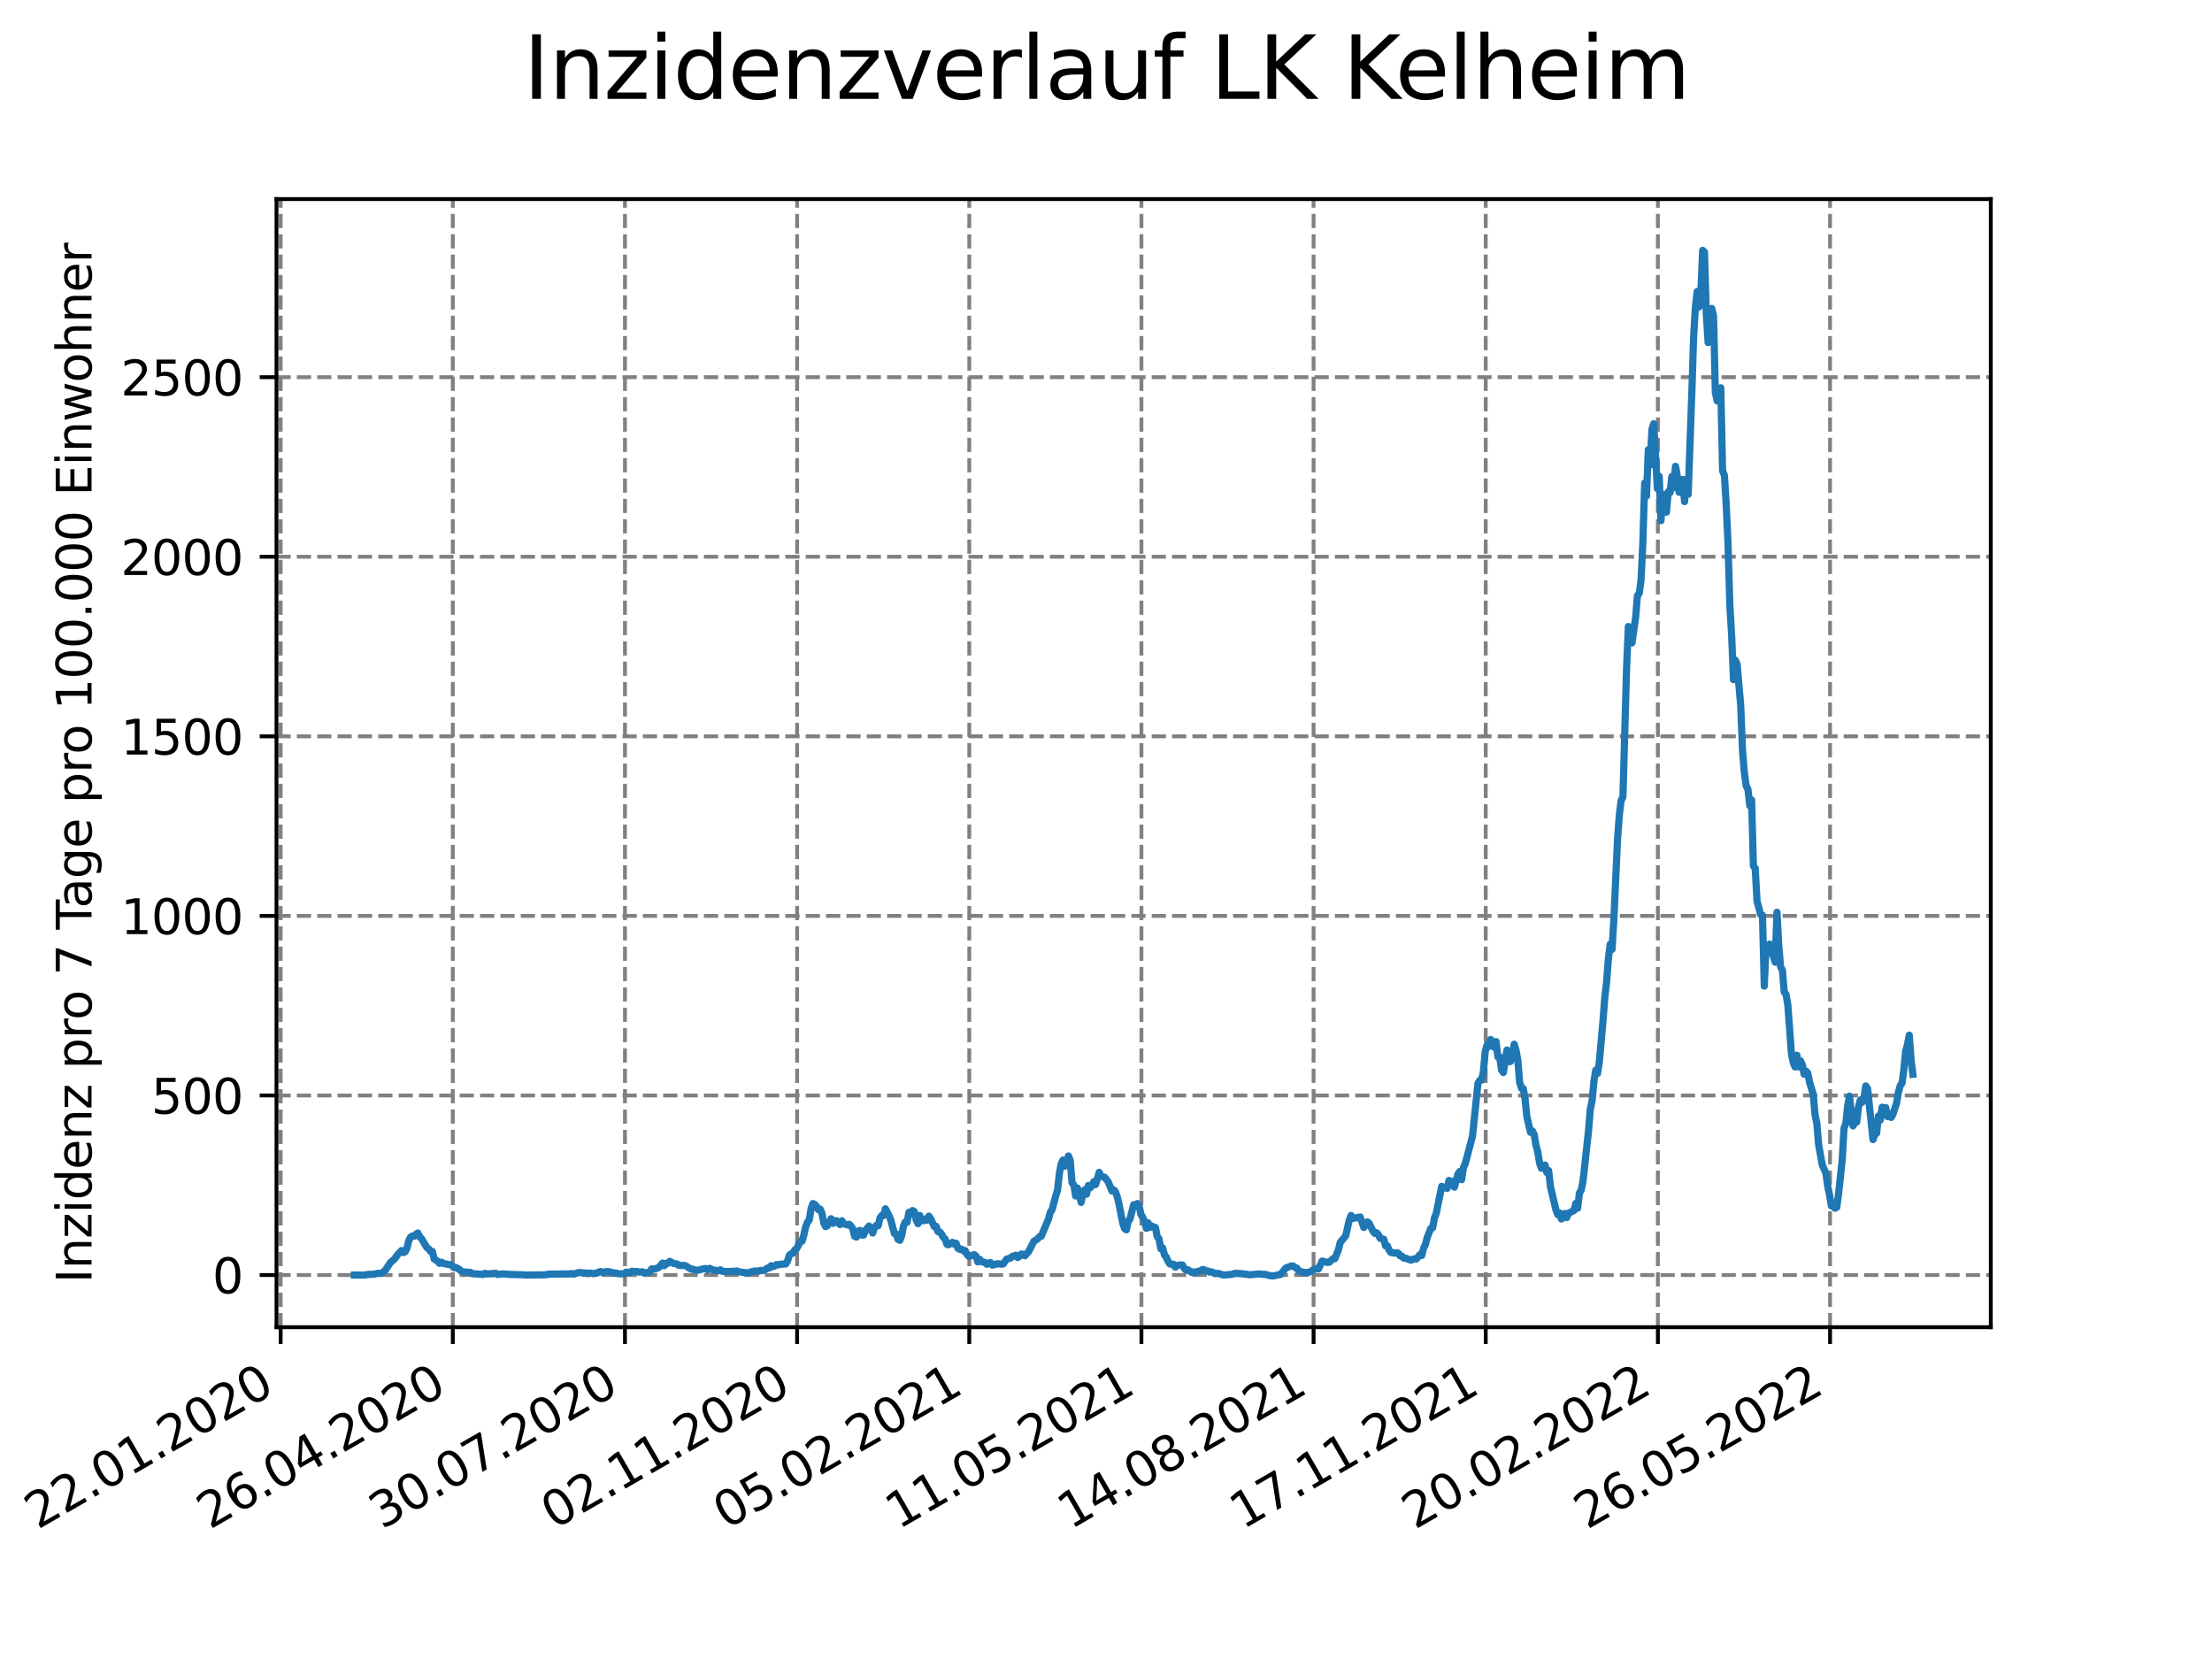 <?xml version="1.0" encoding="utf-8" standalone="no"?>
<!DOCTYPE svg PUBLIC "-//W3C//DTD SVG 1.1//EN"
  "http://www.w3.org/Graphics/SVG/1.1/DTD/svg11.dtd">
<svg xmlns:xlink="http://www.w3.org/1999/xlink" width="460.8pt" height="345.6pt" viewBox="0 0 460.8 345.6" xmlns="http://www.w3.org/2000/svg" version="1.1">
 <defs>
  <style type="text/css">*{stroke-linejoin: round; stroke-linecap: butt}</style>
 </defs>
 <g id="figure_1">
  <g id="patch_1">
   <path d="M 0 345.6 
L 460.8 345.6 
L 460.8 0 
L 0 0 
z
" style="fill: #ffffff"/>
  </g>
  <g id="axes_1">
   <g id="patch_2">
    <path d="M 57.6 276.48 
L 414.72 276.48 
L 414.72 41.472 
L 57.6 41.472 
z
" style="fill: #ffffff"/>
   </g>
   <g id="matplotlib.axis_1">
    <g id="xtick_1">
     <g id="line2d_1">
      <path d="M 58.465 276.48 
L 58.465 41.472 
" clip-path="url(#p74762b31f2)" style="fill: none; stroke-dasharray: 2.96,1.28; stroke-dashoffset: 0; stroke: #808080; stroke-width: 0.8"/>
     </g>
     <g id="line2d_2">
      <defs>
       <path id="m999e4b3f0f" d="M 0 0 
L 0 3.5 
" style="stroke: #000000; stroke-width: 0.8"/>
      </defs>
      <g>
       <use xlink:href="#m999e4b3f0f" x="58.465" y="276.48" style="stroke: #000000; stroke-width: 0.8"/>
      </g>
     </g>
     <g id="text_1">
      <!-- 22.01.2020 -->
      <g transform="translate(7.84 318.689)rotate(-30)scale(0.1 -0.1)">
       <defs>
        <path id="DejaVuSans-32" d="M 1228 531 
L 3431 531 
L 3431 0 
L 469 0 
L 469 531 
Q 828 903 1448 1529 
Q 2069 2156 2228 2338 
Q 2531 2678 2651 2914 
Q 2772 3150 2772 3378 
Q 2772 3750 2511 3984 
Q 2250 4219 1831 4219 
Q 1534 4219 1204 4116 
Q 875 4013 500 3803 
L 500 4441 
Q 881 4594 1212 4672 
Q 1544 4750 1819 4750 
Q 2544 4750 2975 4387 
Q 3406 4025 3406 3419 
Q 3406 3131 3298 2873 
Q 3191 2616 2906 2266 
Q 2828 2175 2409 1742 
Q 1991 1309 1228 531 
z
" transform="scale(0.016)"/>
        <path id="DejaVuSans-2e" d="M 684 794 
L 1344 794 
L 1344 0 
L 684 0 
L 684 794 
z
" transform="scale(0.016)"/>
        <path id="DejaVuSans-30" d="M 2034 4250 
Q 1547 4250 1301 3770 
Q 1056 3291 1056 2328 
Q 1056 1369 1301 889 
Q 1547 409 2034 409 
Q 2525 409 2770 889 
Q 3016 1369 3016 2328 
Q 3016 3291 2770 3770 
Q 2525 4250 2034 4250 
z
M 2034 4750 
Q 2819 4750 3233 4129 
Q 3647 3509 3647 2328 
Q 3647 1150 3233 529 
Q 2819 -91 2034 -91 
Q 1250 -91 836 529 
Q 422 1150 422 2328 
Q 422 3509 836 4129 
Q 1250 4750 2034 4750 
z
" transform="scale(0.016)"/>
        <path id="DejaVuSans-31" d="M 794 531 
L 1825 531 
L 1825 4091 
L 703 3866 
L 703 4441 
L 1819 4666 
L 2450 4666 
L 2450 531 
L 3481 531 
L 3481 0 
L 794 0 
L 794 531 
z
" transform="scale(0.016)"/>
       </defs>
       <use xlink:href="#DejaVuSans-32"/>
       <use xlink:href="#DejaVuSans-32" x="63.623"/>
       <use xlink:href="#DejaVuSans-2e" x="127.246"/>
       <use xlink:href="#DejaVuSans-30" x="159.033"/>
       <use xlink:href="#DejaVuSans-31" x="222.656"/>
       <use xlink:href="#DejaVuSans-2e" x="286.279"/>
       <use xlink:href="#DejaVuSans-32" x="318.066"/>
       <use xlink:href="#DejaVuSans-30" x="381.689"/>
       <use xlink:href="#DejaVuSans-32" x="445.312"/>
       <use xlink:href="#DejaVuSans-30" x="508.936"/>
      </g>
     </g>
    </g>
    <g id="xtick_2">
     <g id="line2d_3">
      <path d="M 94.328 276.48 
L 94.328 41.472 
" clip-path="url(#p74762b31f2)" style="fill: none; stroke-dasharray: 2.96,1.28; stroke-dashoffset: 0; stroke: #808080; stroke-width: 0.8"/>
     </g>
     <g id="line2d_4">
      <g>
       <use xlink:href="#m999e4b3f0f" x="94.328" y="276.48" style="stroke: #000000; stroke-width: 0.8"/>
      </g>
     </g>
     <g id="text_2">
      <!-- 26.04.2020 -->
      <g transform="translate(43.703 318.689)rotate(-30)scale(0.1 -0.1)">
       <defs>
        <path id="DejaVuSans-36" d="M 2113 2584 
Q 1688 2584 1439 2293 
Q 1191 2003 1191 1497 
Q 1191 994 1439 701 
Q 1688 409 2113 409 
Q 2538 409 2786 701 
Q 3034 994 3034 1497 
Q 3034 2003 2786 2293 
Q 2538 2584 2113 2584 
z
M 3366 4563 
L 3366 3988 
Q 3128 4100 2886 4159 
Q 2644 4219 2406 4219 
Q 1781 4219 1451 3797 
Q 1122 3375 1075 2522 
Q 1259 2794 1537 2939 
Q 1816 3084 2150 3084 
Q 2853 3084 3261 2657 
Q 3669 2231 3669 1497 
Q 3669 778 3244 343 
Q 2819 -91 2113 -91 
Q 1303 -91 875 529 
Q 447 1150 447 2328 
Q 447 3434 972 4092 
Q 1497 4750 2381 4750 
Q 2619 4750 2861 4703 
Q 3103 4656 3366 4563 
z
" transform="scale(0.016)"/>
        <path id="DejaVuSans-34" d="M 2419 4116 
L 825 1625 
L 2419 1625 
L 2419 4116 
z
M 2253 4666 
L 3047 4666 
L 3047 1625 
L 3713 1625 
L 3713 1100 
L 3047 1100 
L 3047 0 
L 2419 0 
L 2419 1100 
L 313 1100 
L 313 1709 
L 2253 4666 
z
" transform="scale(0.016)"/>
       </defs>
       <use xlink:href="#DejaVuSans-32"/>
       <use xlink:href="#DejaVuSans-36" x="63.623"/>
       <use xlink:href="#DejaVuSans-2e" x="127.246"/>
       <use xlink:href="#DejaVuSans-30" x="159.033"/>
       <use xlink:href="#DejaVuSans-34" x="222.656"/>
       <use xlink:href="#DejaVuSans-2e" x="286.279"/>
       <use xlink:href="#DejaVuSans-32" x="318.066"/>
       <use xlink:href="#DejaVuSans-30" x="381.689"/>
       <use xlink:href="#DejaVuSans-32" x="445.312"/>
       <use xlink:href="#DejaVuSans-30" x="508.936"/>
      </g>
     </g>
    </g>
    <g id="xtick_3">
     <g id="line2d_5">
      <path d="M 130.191 276.48 
L 130.191 41.472 
" clip-path="url(#p74762b31f2)" style="fill: none; stroke-dasharray: 2.96,1.28; stroke-dashoffset: 0; stroke: #808080; stroke-width: 0.8"/>
     </g>
     <g id="line2d_6">
      <g>
       <use xlink:href="#m999e4b3f0f" x="130.191" y="276.48" style="stroke: #000000; stroke-width: 0.8"/>
      </g>
     </g>
     <g id="text_3">
      <!-- 30.07.2020 -->
      <g transform="translate(79.566 318.689)rotate(-30)scale(0.1 -0.1)">
       <defs>
        <path id="DejaVuSans-33" d="M 2597 2516 
Q 3050 2419 3304 2112 
Q 3559 1806 3559 1356 
Q 3559 666 3084 287 
Q 2609 -91 1734 -91 
Q 1441 -91 1130 -33 
Q 819 25 488 141 
L 488 750 
Q 750 597 1062 519 
Q 1375 441 1716 441 
Q 2309 441 2620 675 
Q 2931 909 2931 1356 
Q 2931 1769 2642 2001 
Q 2353 2234 1838 2234 
L 1294 2234 
L 1294 2753 
L 1863 2753 
Q 2328 2753 2575 2939 
Q 2822 3125 2822 3475 
Q 2822 3834 2567 4026 
Q 2313 4219 1838 4219 
Q 1578 4219 1281 4162 
Q 984 4106 628 3988 
L 628 4550 
Q 988 4650 1302 4700 
Q 1616 4750 1894 4750 
Q 2613 4750 3031 4423 
Q 3450 4097 3450 3541 
Q 3450 3153 3228 2886 
Q 3006 2619 2597 2516 
z
" transform="scale(0.016)"/>
        <path id="DejaVuSans-37" d="M 525 4666 
L 3525 4666 
L 3525 4397 
L 1831 0 
L 1172 0 
L 2766 4134 
L 525 4134 
L 525 4666 
z
" transform="scale(0.016)"/>
       </defs>
       <use xlink:href="#DejaVuSans-33"/>
       <use xlink:href="#DejaVuSans-30" x="63.623"/>
       <use xlink:href="#DejaVuSans-2e" x="127.246"/>
       <use xlink:href="#DejaVuSans-30" x="159.033"/>
       <use xlink:href="#DejaVuSans-37" x="222.656"/>
       <use xlink:href="#DejaVuSans-2e" x="286.279"/>
       <use xlink:href="#DejaVuSans-32" x="318.066"/>
       <use xlink:href="#DejaVuSans-30" x="381.689"/>
       <use xlink:href="#DejaVuSans-32" x="445.312"/>
       <use xlink:href="#DejaVuSans-30" x="508.936"/>
      </g>
     </g>
    </g>
    <g id="xtick_4">
     <g id="line2d_7">
      <path d="M 166.054 276.48 
L 166.054 41.472 
" clip-path="url(#p74762b31f2)" style="fill: none; stroke-dasharray: 2.96,1.28; stroke-dashoffset: 0; stroke: #808080; stroke-width: 0.8"/>
     </g>
     <g id="line2d_8">
      <g>
       <use xlink:href="#m999e4b3f0f" x="166.054" y="276.48" style="stroke: #000000; stroke-width: 0.8"/>
      </g>
     </g>
     <g id="text_4">
      <!-- 02.11.2020 -->
      <g transform="translate(115.429 318.689)rotate(-30)scale(0.1 -0.1)">
       <use xlink:href="#DejaVuSans-30"/>
       <use xlink:href="#DejaVuSans-32" x="63.623"/>
       <use xlink:href="#DejaVuSans-2e" x="127.246"/>
       <use xlink:href="#DejaVuSans-31" x="159.033"/>
       <use xlink:href="#DejaVuSans-31" x="222.656"/>
       <use xlink:href="#DejaVuSans-2e" x="286.279"/>
       <use xlink:href="#DejaVuSans-32" x="318.066"/>
       <use xlink:href="#DejaVuSans-30" x="381.689"/>
       <use xlink:href="#DejaVuSans-32" x="445.312"/>
       <use xlink:href="#DejaVuSans-30" x="508.936"/>
      </g>
     </g>
    </g>
    <g id="xtick_5">
     <g id="line2d_9">
      <path d="M 201.917 276.48 
L 201.917 41.472 
" clip-path="url(#p74762b31f2)" style="fill: none; stroke-dasharray: 2.96,1.28; stroke-dashoffset: 0; stroke: #808080; stroke-width: 0.8"/>
     </g>
     <g id="line2d_10">
      <g>
       <use xlink:href="#m999e4b3f0f" x="201.917" y="276.48" style="stroke: #000000; stroke-width: 0.8"/>
      </g>
     </g>
     <g id="text_5">
      <!-- 05.02.2021 -->
      <g transform="translate(151.292 318.689)rotate(-30)scale(0.1 -0.1)">
       <defs>
        <path id="DejaVuSans-35" d="M 691 4666 
L 3169 4666 
L 3169 4134 
L 1269 4134 
L 1269 2991 
Q 1406 3038 1543 3061 
Q 1681 3084 1819 3084 
Q 2600 3084 3056 2656 
Q 3513 2228 3513 1497 
Q 3513 744 3044 326 
Q 2575 -91 1722 -91 
Q 1428 -91 1123 -41 
Q 819 9 494 109 
L 494 744 
Q 775 591 1075 516 
Q 1375 441 1709 441 
Q 2250 441 2565 725 
Q 2881 1009 2881 1497 
Q 2881 1984 2565 2268 
Q 2250 2553 1709 2553 
Q 1456 2553 1204 2497 
Q 953 2441 691 2322 
L 691 4666 
z
" transform="scale(0.016)"/>
       </defs>
       <use xlink:href="#DejaVuSans-30"/>
       <use xlink:href="#DejaVuSans-35" x="63.623"/>
       <use xlink:href="#DejaVuSans-2e" x="127.246"/>
       <use xlink:href="#DejaVuSans-30" x="159.033"/>
       <use xlink:href="#DejaVuSans-32" x="222.656"/>
       <use xlink:href="#DejaVuSans-2e" x="286.279"/>
       <use xlink:href="#DejaVuSans-32" x="318.066"/>
       <use xlink:href="#DejaVuSans-30" x="381.689"/>
       <use xlink:href="#DejaVuSans-32" x="445.312"/>
       <use xlink:href="#DejaVuSans-31" x="508.936"/>
      </g>
     </g>
    </g>
    <g id="xtick_6">
     <g id="line2d_11">
      <path d="M 237.78 276.48 
L 237.78 41.472 
" clip-path="url(#p74762b31f2)" style="fill: none; stroke-dasharray: 2.96,1.28; stroke-dashoffset: 0; stroke: #808080; stroke-width: 0.8"/>
     </g>
     <g id="line2d_12">
      <g>
       <use xlink:href="#m999e4b3f0f" x="237.78" y="276.48" style="stroke: #000000; stroke-width: 0.8"/>
      </g>
     </g>
     <g id="text_6">
      <!-- 11.05.2021 -->
      <g transform="translate(187.155 318.689)rotate(-30)scale(0.1 -0.1)">
       <use xlink:href="#DejaVuSans-31"/>
       <use xlink:href="#DejaVuSans-31" x="63.623"/>
       <use xlink:href="#DejaVuSans-2e" x="127.246"/>
       <use xlink:href="#DejaVuSans-30" x="159.033"/>
       <use xlink:href="#DejaVuSans-35" x="222.656"/>
       <use xlink:href="#DejaVuSans-2e" x="286.279"/>
       <use xlink:href="#DejaVuSans-32" x="318.066"/>
       <use xlink:href="#DejaVuSans-30" x="381.689"/>
       <use xlink:href="#DejaVuSans-32" x="445.312"/>
       <use xlink:href="#DejaVuSans-31" x="508.936"/>
      </g>
     </g>
    </g>
    <g id="xtick_7">
     <g id="line2d_13">
      <path d="M 273.643 276.48 
L 273.643 41.472 
" clip-path="url(#p74762b31f2)" style="fill: none; stroke-dasharray: 2.96,1.28; stroke-dashoffset: 0; stroke: #808080; stroke-width: 0.8"/>
     </g>
     <g id="line2d_14">
      <g>
       <use xlink:href="#m999e4b3f0f" x="273.643" y="276.48" style="stroke: #000000; stroke-width: 0.8"/>
      </g>
     </g>
     <g id="text_7">
      <!-- 14.08.2021 -->
      <g transform="translate(223.018 318.689)rotate(-30)scale(0.1 -0.1)">
       <defs>
        <path id="DejaVuSans-38" d="M 2034 2216 
Q 1584 2216 1326 1975 
Q 1069 1734 1069 1313 
Q 1069 891 1326 650 
Q 1584 409 2034 409 
Q 2484 409 2743 651 
Q 3003 894 3003 1313 
Q 3003 1734 2745 1975 
Q 2488 2216 2034 2216 
z
M 1403 2484 
Q 997 2584 770 2862 
Q 544 3141 544 3541 
Q 544 4100 942 4425 
Q 1341 4750 2034 4750 
Q 2731 4750 3128 4425 
Q 3525 4100 3525 3541 
Q 3525 3141 3298 2862 
Q 3072 2584 2669 2484 
Q 3125 2378 3379 2068 
Q 3634 1759 3634 1313 
Q 3634 634 3220 271 
Q 2806 -91 2034 -91 
Q 1263 -91 848 271 
Q 434 634 434 1313 
Q 434 1759 690 2068 
Q 947 2378 1403 2484 
z
M 1172 3481 
Q 1172 3119 1398 2916 
Q 1625 2713 2034 2713 
Q 2441 2713 2670 2916 
Q 2900 3119 2900 3481 
Q 2900 3844 2670 4047 
Q 2441 4250 2034 4250 
Q 1625 4250 1398 4047 
Q 1172 3844 1172 3481 
z
" transform="scale(0.016)"/>
       </defs>
       <use xlink:href="#DejaVuSans-31"/>
       <use xlink:href="#DejaVuSans-34" x="63.623"/>
       <use xlink:href="#DejaVuSans-2e" x="127.246"/>
       <use xlink:href="#DejaVuSans-30" x="159.033"/>
       <use xlink:href="#DejaVuSans-38" x="222.656"/>
       <use xlink:href="#DejaVuSans-2e" x="286.279"/>
       <use xlink:href="#DejaVuSans-32" x="318.066"/>
       <use xlink:href="#DejaVuSans-30" x="381.689"/>
       <use xlink:href="#DejaVuSans-32" x="445.312"/>
       <use xlink:href="#DejaVuSans-31" x="508.936"/>
      </g>
     </g>
    </g>
    <g id="xtick_8">
     <g id="line2d_15">
      <path d="M 309.506 276.48 
L 309.506 41.472 
" clip-path="url(#p74762b31f2)" style="fill: none; stroke-dasharray: 2.96,1.28; stroke-dashoffset: 0; stroke: #808080; stroke-width: 0.8"/>
     </g>
     <g id="line2d_16">
      <g>
       <use xlink:href="#m999e4b3f0f" x="309.506" y="276.48" style="stroke: #000000; stroke-width: 0.8"/>
      </g>
     </g>
     <g id="text_8">
      <!-- 17.11.2021 -->
      <g transform="translate(258.881 318.689)rotate(-30)scale(0.1 -0.1)">
       <use xlink:href="#DejaVuSans-31"/>
       <use xlink:href="#DejaVuSans-37" x="63.623"/>
       <use xlink:href="#DejaVuSans-2e" x="127.246"/>
       <use xlink:href="#DejaVuSans-31" x="159.033"/>
       <use xlink:href="#DejaVuSans-31" x="222.656"/>
       <use xlink:href="#DejaVuSans-2e" x="286.279"/>
       <use xlink:href="#DejaVuSans-32" x="318.066"/>
       <use xlink:href="#DejaVuSans-30" x="381.689"/>
       <use xlink:href="#DejaVuSans-32" x="445.312"/>
       <use xlink:href="#DejaVuSans-31" x="508.936"/>
      </g>
     </g>
    </g>
    <g id="xtick_9">
     <g id="line2d_17">
      <path d="M 345.369 276.48 
L 345.369 41.472 
" clip-path="url(#p74762b31f2)" style="fill: none; stroke-dasharray: 2.96,1.28; stroke-dashoffset: 0; stroke: #808080; stroke-width: 0.8"/>
     </g>
     <g id="line2d_18">
      <g>
       <use xlink:href="#m999e4b3f0f" x="345.369" y="276.48" style="stroke: #000000; stroke-width: 0.8"/>
      </g>
     </g>
     <g id="text_9">
      <!-- 20.02.2022 -->
      <g transform="translate(294.744 318.689)rotate(-30)scale(0.1 -0.1)">
       <use xlink:href="#DejaVuSans-32"/>
       <use xlink:href="#DejaVuSans-30" x="63.623"/>
       <use xlink:href="#DejaVuSans-2e" x="127.246"/>
       <use xlink:href="#DejaVuSans-30" x="159.033"/>
       <use xlink:href="#DejaVuSans-32" x="222.656"/>
       <use xlink:href="#DejaVuSans-2e" x="286.279"/>
       <use xlink:href="#DejaVuSans-32" x="318.066"/>
       <use xlink:href="#DejaVuSans-30" x="381.689"/>
       <use xlink:href="#DejaVuSans-32" x="445.312"/>
       <use xlink:href="#DejaVuSans-32" x="508.936"/>
      </g>
     </g>
    </g>
    <g id="xtick_10">
     <g id="line2d_19">
      <path d="M 381.232 276.48 
L 381.232 41.472 
" clip-path="url(#p74762b31f2)" style="fill: none; stroke-dasharray: 2.96,1.28; stroke-dashoffset: 0; stroke: #808080; stroke-width: 0.8"/>
     </g>
     <g id="line2d_20">
      <g>
       <use xlink:href="#m999e4b3f0f" x="381.232" y="276.48" style="stroke: #000000; stroke-width: 0.8"/>
      </g>
     </g>
     <g id="text_10">
      <!-- 26.05.2022 -->
      <g transform="translate(330.607 318.689)rotate(-30)scale(0.1 -0.1)">
       <use xlink:href="#DejaVuSans-32"/>
       <use xlink:href="#DejaVuSans-36" x="63.623"/>
       <use xlink:href="#DejaVuSans-2e" x="127.246"/>
       <use xlink:href="#DejaVuSans-30" x="159.033"/>
       <use xlink:href="#DejaVuSans-35" x="222.656"/>
       <use xlink:href="#DejaVuSans-2e" x="286.279"/>
       <use xlink:href="#DejaVuSans-32" x="318.066"/>
       <use xlink:href="#DejaVuSans-30" x="381.689"/>
       <use xlink:href="#DejaVuSans-32" x="445.312"/>
       <use xlink:href="#DejaVuSans-32" x="508.936"/>
      </g>
     </g>
    </g>
   </g>
   <g id="matplotlib.axis_2">
    <g id="ytick_1">
     <g id="line2d_21">
      <path d="M 57.6 265.615 
L 414.72 265.615 
" clip-path="url(#p74762b31f2)" style="fill: none; stroke-dasharray: 2.96,1.28; stroke-dashoffset: 0; stroke: #808080; stroke-width: 0.8"/>
     </g>
     <g id="line2d_22">
      <defs>
       <path id="m496bb33dab" d="M 0 0 
L -3.5 0 
" style="stroke: #000000; stroke-width: 0.8"/>
      </defs>
      <g>
       <use xlink:href="#m496bb33dab" x="57.6" y="265.615" style="stroke: #000000; stroke-width: 0.8"/>
      </g>
     </g>
     <g id="text_11">
      <!-- 0 -->
      <g transform="translate(44.237 269.415)scale(0.1 -0.1)">
       <use xlink:href="#DejaVuSans-30"/>
      </g>
     </g>
    </g>
    <g id="ytick_2">
     <g id="line2d_23">
      <path d="M 57.6 228.207 
L 414.72 228.207 
" clip-path="url(#p74762b31f2)" style="fill: none; stroke-dasharray: 2.96,1.28; stroke-dashoffset: 0; stroke: #808080; stroke-width: 0.8"/>
     </g>
     <g id="line2d_24">
      <g>
       <use xlink:href="#m496bb33dab" x="57.6" y="228.207" style="stroke: #000000; stroke-width: 0.8"/>
      </g>
     </g>
     <g id="text_12">
      <!-- 500 -->
      <g transform="translate(31.512 232.006)scale(0.1 -0.1)">
       <use xlink:href="#DejaVuSans-35"/>
       <use xlink:href="#DejaVuSans-30" x="63.623"/>
       <use xlink:href="#DejaVuSans-30" x="127.246"/>
      </g>
     </g>
    </g>
    <g id="ytick_3">
     <g id="line2d_25">
      <path d="M 57.6 190.799 
L 414.72 190.799 
" clip-path="url(#p74762b31f2)" style="fill: none; stroke-dasharray: 2.96,1.28; stroke-dashoffset: 0; stroke: #808080; stroke-width: 0.8"/>
     </g>
     <g id="line2d_26">
      <g>
       <use xlink:href="#m496bb33dab" x="57.6" y="190.799" style="stroke: #000000; stroke-width: 0.8"/>
      </g>
     </g>
     <g id="text_13">
      <!-- 1000 -->
      <g transform="translate(25.15 194.598)scale(0.1 -0.1)">
       <use xlink:href="#DejaVuSans-31"/>
       <use xlink:href="#DejaVuSans-30" x="63.623"/>
       <use xlink:href="#DejaVuSans-30" x="127.246"/>
       <use xlink:href="#DejaVuSans-30" x="190.869"/>
      </g>
     </g>
    </g>
    <g id="ytick_4">
     <g id="line2d_27">
      <path d="M 57.6 153.391 
L 414.72 153.391 
" clip-path="url(#p74762b31f2)" style="fill: none; stroke-dasharray: 2.96,1.28; stroke-dashoffset: 0; stroke: #808080; stroke-width: 0.8"/>
     </g>
     <g id="line2d_28">
      <g>
       <use xlink:href="#m496bb33dab" x="57.6" y="153.391" style="stroke: #000000; stroke-width: 0.8"/>
      </g>
     </g>
     <g id="text_14">
      <!-- 1500 -->
      <g transform="translate(25.15 157.19)scale(0.1 -0.1)">
       <use xlink:href="#DejaVuSans-31"/>
       <use xlink:href="#DejaVuSans-35" x="63.623"/>
       <use xlink:href="#DejaVuSans-30" x="127.246"/>
       <use xlink:href="#DejaVuSans-30" x="190.869"/>
      </g>
     </g>
    </g>
    <g id="ytick_5">
     <g id="line2d_29">
      <path d="M 57.6 115.982 
L 414.72 115.982 
" clip-path="url(#p74762b31f2)" style="fill: none; stroke-dasharray: 2.96,1.28; stroke-dashoffset: 0; stroke: #808080; stroke-width: 0.8"/>
     </g>
     <g id="line2d_30">
      <g>
       <use xlink:href="#m496bb33dab" x="57.6" y="115.982" style="stroke: #000000; stroke-width: 0.8"/>
      </g>
     </g>
     <g id="text_15">
      <!-- 2000 -->
      <g transform="translate(25.15 119.781)scale(0.1 -0.1)">
       <use xlink:href="#DejaVuSans-32"/>
       <use xlink:href="#DejaVuSans-30" x="63.623"/>
       <use xlink:href="#DejaVuSans-30" x="127.246"/>
       <use xlink:href="#DejaVuSans-30" x="190.869"/>
      </g>
     </g>
    </g>
    <g id="ytick_6">
     <g id="line2d_31">
      <path d="M 57.6 78.574 
L 414.72 78.574 
" clip-path="url(#p74762b31f2)" style="fill: none; stroke-dasharray: 2.96,1.28; stroke-dashoffset: 0; stroke: #808080; stroke-width: 0.8"/>
     </g>
     <g id="line2d_32">
      <g>
       <use xlink:href="#m496bb33dab" x="57.6" y="78.574" style="stroke: #000000; stroke-width: 0.8"/>
      </g>
     </g>
     <g id="text_16">
      <!-- 2500 -->
      <g transform="translate(25.15 82.373)scale(0.1 -0.1)">
       <use xlink:href="#DejaVuSans-32"/>
       <use xlink:href="#DejaVuSans-35" x="63.623"/>
       <use xlink:href="#DejaVuSans-30" x="127.246"/>
       <use xlink:href="#DejaVuSans-30" x="190.869"/>
      </g>
     </g>
    </g>
    <g id="text_17">
     <!-- Inzidenz pro 7 Tage pro 100.000 Einwohner -->
     <g transform="translate(19.07 267.301)rotate(-90)scale(0.1 -0.1)">
      <defs>
       <path id="DejaVuSans-49" d="M 628 4666 
L 1259 4666 
L 1259 0 
L 628 0 
L 628 4666 
z
" transform="scale(0.016)"/>
       <path id="DejaVuSans-6e" d="M 3513 2113 
L 3513 0 
L 2938 0 
L 2938 2094 
Q 2938 2591 2744 2837 
Q 2550 3084 2163 3084 
Q 1697 3084 1428 2787 
Q 1159 2491 1159 1978 
L 1159 0 
L 581 0 
L 581 3500 
L 1159 3500 
L 1159 2956 
Q 1366 3272 1645 3428 
Q 1925 3584 2291 3584 
Q 2894 3584 3203 3211 
Q 3513 2838 3513 2113 
z
" transform="scale(0.016)"/>
       <path id="DejaVuSans-7a" d="M 353 3500 
L 3084 3500 
L 3084 2975 
L 922 459 
L 3084 459 
L 3084 0 
L 275 0 
L 275 525 
L 2438 3041 
L 353 3041 
L 353 3500 
z
" transform="scale(0.016)"/>
       <path id="DejaVuSans-69" d="M 603 3500 
L 1178 3500 
L 1178 0 
L 603 0 
L 603 3500 
z
M 603 4863 
L 1178 4863 
L 1178 4134 
L 603 4134 
L 603 4863 
z
" transform="scale(0.016)"/>
       <path id="DejaVuSans-64" d="M 2906 2969 
L 2906 4863 
L 3481 4863 
L 3481 0 
L 2906 0 
L 2906 525 
Q 2725 213 2448 61 
Q 2172 -91 1784 -91 
Q 1150 -91 751 415 
Q 353 922 353 1747 
Q 353 2572 751 3078 
Q 1150 3584 1784 3584 
Q 2172 3584 2448 3432 
Q 2725 3281 2906 2969 
z
M 947 1747 
Q 947 1113 1208 752 
Q 1469 391 1925 391 
Q 2381 391 2643 752 
Q 2906 1113 2906 1747 
Q 2906 2381 2643 2742 
Q 2381 3103 1925 3103 
Q 1469 3103 1208 2742 
Q 947 2381 947 1747 
z
" transform="scale(0.016)"/>
       <path id="DejaVuSans-65" d="M 3597 1894 
L 3597 1613 
L 953 1613 
Q 991 1019 1311 708 
Q 1631 397 2203 397 
Q 2534 397 2845 478 
Q 3156 559 3463 722 
L 3463 178 
Q 3153 47 2828 -22 
Q 2503 -91 2169 -91 
Q 1331 -91 842 396 
Q 353 884 353 1716 
Q 353 2575 817 3079 
Q 1281 3584 2069 3584 
Q 2775 3584 3186 3129 
Q 3597 2675 3597 1894 
z
M 3022 2063 
Q 3016 2534 2758 2815 
Q 2500 3097 2075 3097 
Q 1594 3097 1305 2825 
Q 1016 2553 972 2059 
L 3022 2063 
z
" transform="scale(0.016)"/>
       <path id="DejaVuSans-20" transform="scale(0.016)"/>
       <path id="DejaVuSans-70" d="M 1159 525 
L 1159 -1331 
L 581 -1331 
L 581 3500 
L 1159 3500 
L 1159 2969 
Q 1341 3281 1617 3432 
Q 1894 3584 2278 3584 
Q 2916 3584 3314 3078 
Q 3713 2572 3713 1747 
Q 3713 922 3314 415 
Q 2916 -91 2278 -91 
Q 1894 -91 1617 61 
Q 1341 213 1159 525 
z
M 3116 1747 
Q 3116 2381 2855 2742 
Q 2594 3103 2138 3103 
Q 1681 3103 1420 2742 
Q 1159 2381 1159 1747 
Q 1159 1113 1420 752 
Q 1681 391 2138 391 
Q 2594 391 2855 752 
Q 3116 1113 3116 1747 
z
" transform="scale(0.016)"/>
       <path id="DejaVuSans-72" d="M 2631 2963 
Q 2534 3019 2420 3045 
Q 2306 3072 2169 3072 
Q 1681 3072 1420 2755 
Q 1159 2438 1159 1844 
L 1159 0 
L 581 0 
L 581 3500 
L 1159 3500 
L 1159 2956 
Q 1341 3275 1631 3429 
Q 1922 3584 2338 3584 
Q 2397 3584 2469 3576 
Q 2541 3569 2628 3553 
L 2631 2963 
z
" transform="scale(0.016)"/>
       <path id="DejaVuSans-6f" d="M 1959 3097 
Q 1497 3097 1228 2736 
Q 959 2375 959 1747 
Q 959 1119 1226 758 
Q 1494 397 1959 397 
Q 2419 397 2687 759 
Q 2956 1122 2956 1747 
Q 2956 2369 2687 2733 
Q 2419 3097 1959 3097 
z
M 1959 3584 
Q 2709 3584 3137 3096 
Q 3566 2609 3566 1747 
Q 3566 888 3137 398 
Q 2709 -91 1959 -91 
Q 1206 -91 779 398 
Q 353 888 353 1747 
Q 353 2609 779 3096 
Q 1206 3584 1959 3584 
z
" transform="scale(0.016)"/>
       <path id="DejaVuSans-54" d="M -19 4666 
L 3928 4666 
L 3928 4134 
L 2272 4134 
L 2272 0 
L 1638 0 
L 1638 4134 
L -19 4134 
L -19 4666 
z
" transform="scale(0.016)"/>
       <path id="DejaVuSans-61" d="M 2194 1759 
Q 1497 1759 1228 1600 
Q 959 1441 959 1056 
Q 959 750 1161 570 
Q 1363 391 1709 391 
Q 2188 391 2477 730 
Q 2766 1069 2766 1631 
L 2766 1759 
L 2194 1759 
z
M 3341 1997 
L 3341 0 
L 2766 0 
L 2766 531 
Q 2569 213 2275 61 
Q 1981 -91 1556 -91 
Q 1019 -91 701 211 
Q 384 513 384 1019 
Q 384 1609 779 1909 
Q 1175 2209 1959 2209 
L 2766 2209 
L 2766 2266 
Q 2766 2663 2505 2880 
Q 2244 3097 1772 3097 
Q 1472 3097 1187 3025 
Q 903 2953 641 2809 
L 641 3341 
Q 956 3463 1253 3523 
Q 1550 3584 1831 3584 
Q 2591 3584 2966 3190 
Q 3341 2797 3341 1997 
z
" transform="scale(0.016)"/>
       <path id="DejaVuSans-67" d="M 2906 1791 
Q 2906 2416 2648 2759 
Q 2391 3103 1925 3103 
Q 1463 3103 1205 2759 
Q 947 2416 947 1791 
Q 947 1169 1205 825 
Q 1463 481 1925 481 
Q 2391 481 2648 825 
Q 2906 1169 2906 1791 
z
M 3481 434 
Q 3481 -459 3084 -895 
Q 2688 -1331 1869 -1331 
Q 1566 -1331 1297 -1286 
Q 1028 -1241 775 -1147 
L 775 -588 
Q 1028 -725 1275 -790 
Q 1522 -856 1778 -856 
Q 2344 -856 2625 -561 
Q 2906 -266 2906 331 
L 2906 616 
Q 2728 306 2450 153 
Q 2172 0 1784 0 
Q 1141 0 747 490 
Q 353 981 353 1791 
Q 353 2603 747 3093 
Q 1141 3584 1784 3584 
Q 2172 3584 2450 3431 
Q 2728 3278 2906 2969 
L 2906 3500 
L 3481 3500 
L 3481 434 
z
" transform="scale(0.016)"/>
       <path id="DejaVuSans-45" d="M 628 4666 
L 3578 4666 
L 3578 4134 
L 1259 4134 
L 1259 2753 
L 3481 2753 
L 3481 2222 
L 1259 2222 
L 1259 531 
L 3634 531 
L 3634 0 
L 628 0 
L 628 4666 
z
" transform="scale(0.016)"/>
       <path id="DejaVuSans-77" d="M 269 3500 
L 844 3500 
L 1563 769 
L 2278 3500 
L 2956 3500 
L 3675 769 
L 4391 3500 
L 4966 3500 
L 4050 0 
L 3372 0 
L 2619 2869 
L 1863 0 
L 1184 0 
L 269 3500 
z
" transform="scale(0.016)"/>
       <path id="DejaVuSans-68" d="M 3513 2113 
L 3513 0 
L 2938 0 
L 2938 2094 
Q 2938 2591 2744 2837 
Q 2550 3084 2163 3084 
Q 1697 3084 1428 2787 
Q 1159 2491 1159 1978 
L 1159 0 
L 581 0 
L 581 4863 
L 1159 4863 
L 1159 2956 
Q 1366 3272 1645 3428 
Q 1925 3584 2291 3584 
Q 2894 3584 3203 3211 
Q 3513 2838 3513 2113 
z
" transform="scale(0.016)"/>
      </defs>
      <use xlink:href="#DejaVuSans-49"/>
      <use xlink:href="#DejaVuSans-6e" x="29.492"/>
      <use xlink:href="#DejaVuSans-7a" x="92.871"/>
      <use xlink:href="#DejaVuSans-69" x="145.361"/>
      <use xlink:href="#DejaVuSans-64" x="173.145"/>
      <use xlink:href="#DejaVuSans-65" x="236.621"/>
      <use xlink:href="#DejaVuSans-6e" x="298.145"/>
      <use xlink:href="#DejaVuSans-7a" x="361.523"/>
      <use xlink:href="#DejaVuSans-20" x="414.014"/>
      <use xlink:href="#DejaVuSans-70" x="445.801"/>
      <use xlink:href="#DejaVuSans-72" x="509.277"/>
      <use xlink:href="#DejaVuSans-6f" x="548.141"/>
      <use xlink:href="#DejaVuSans-20" x="609.322"/>
      <use xlink:href="#DejaVuSans-37" x="641.109"/>
      <use xlink:href="#DejaVuSans-20" x="704.732"/>
      <use xlink:href="#DejaVuSans-54" x="736.52"/>
      <use xlink:href="#DejaVuSans-61" x="781.104"/>
      <use xlink:href="#DejaVuSans-67" x="842.383"/>
      <use xlink:href="#DejaVuSans-65" x="905.859"/>
      <use xlink:href="#DejaVuSans-20" x="967.383"/>
      <use xlink:href="#DejaVuSans-70" x="999.17"/>
      <use xlink:href="#DejaVuSans-72" x="1062.646"/>
      <use xlink:href="#DejaVuSans-6f" x="1101.51"/>
      <use xlink:href="#DejaVuSans-20" x="1162.691"/>
      <use xlink:href="#DejaVuSans-31" x="1194.479"/>
      <use xlink:href="#DejaVuSans-30" x="1258.102"/>
      <use xlink:href="#DejaVuSans-30" x="1321.725"/>
      <use xlink:href="#DejaVuSans-2e" x="1385.348"/>
      <use xlink:href="#DejaVuSans-30" x="1417.135"/>
      <use xlink:href="#DejaVuSans-30" x="1480.758"/>
      <use xlink:href="#DejaVuSans-30" x="1544.381"/>
      <use xlink:href="#DejaVuSans-20" x="1608.004"/>
      <use xlink:href="#DejaVuSans-45" x="1639.791"/>
      <use xlink:href="#DejaVuSans-69" x="1702.975"/>
      <use xlink:href="#DejaVuSans-6e" x="1730.758"/>
      <use xlink:href="#DejaVuSans-77" x="1794.137"/>
      <use xlink:href="#DejaVuSans-6f" x="1875.924"/>
      <use xlink:href="#DejaVuSans-68" x="1937.105"/>
      <use xlink:href="#DejaVuSans-6e" x="2000.484"/>
      <use xlink:href="#DejaVuSans-65" x="2063.863"/>
      <use xlink:href="#DejaVuSans-72" x="2125.387"/>
     </g>
    </g>
   </g>
   <g id="line2d_33">
    <path d="M 73.833 265.615 
L 76.098 265.615 
L 76.475 265.494 
L 77.985 265.433 
L 78.74 265.251 
L 79.495 265.251 
L 80.25 264.643 
L 81.383 262.94 
L 82.138 262.332 
L 82.893 261.299 
L 83.648 260.508 
L 84.025 260.934 
L 84.403 260.752 
L 84.78 260.022 
L 85.158 258.441 
L 85.535 257.712 
L 85.913 257.469 
L 86.29 257.529 
L 86.668 257.104 
L 87.045 256.861 
L 87.423 257.651 
L 87.8 258.016 
L 88.933 259.9 
L 89.31 260.144 
L 89.688 260.691 
L 90.065 260.691 
L 90.443 262.272 
L 91.198 262.758 
L 91.575 263.184 
L 91.953 262.94 
L 92.33 263.184 
L 93.841 263.488 
L 94.218 263.67 
L 94.596 264.095 
L 94.973 264.035 
L 95.728 264.46 
L 96.106 264.825 
L 96.483 264.947 
L 97.238 265.007 
L 97.993 265.068 
L 98.371 265.311 
L 99.126 265.372 
L 99.881 265.433 
L 100.636 265.494 
L 101.013 265.251 
L 101.391 265.372 
L 102.901 265.311 
L 103.278 265.251 
L 103.656 265.494 
L 104.788 265.372 
L 105.543 265.433 
L 106.298 265.494 
L 108.941 265.555 
L 109.696 265.615 
L 113.848 265.555 
L 114.226 265.433 
L 118.756 265.372 
L 119.133 265.311 
L 119.511 265.433 
L 120.643 265.068 
L 121.776 265.19 
L 122.153 265.19 
L 122.531 265.311 
L 122.908 265.19 
L 123.663 265.311 
L 124.418 265.19 
L 124.796 264.947 
L 125.173 264.886 
L 125.551 265.129 
L 126.306 264.886 
L 127.061 264.947 
L 127.816 265.19 
L 128.193 265.19 
L 128.948 265.372 
L 130.081 265.311 
L 130.459 265.007 
L 131.214 265.129 
L 131.591 264.825 
L 132.346 264.886 
L 132.724 264.886 
L 133.101 265.007 
L 133.856 264.947 
L 134.234 265.19 
L 135.366 265.007 
L 135.744 264.339 
L 136.499 264.339 
L 137.254 264.035 
L 138.009 263.123 
L 138.386 263.67 
L 138.764 263.184 
L 139.141 263.184 
L 139.519 262.758 
L 140.274 263.184 
L 141.029 263.305 
L 141.406 263.609 
L 142.539 263.609 
L 142.916 263.731 
L 143.671 264.217 
L 144.049 264.399 
L 144.426 264.399 
L 144.804 264.582 
L 145.559 264.582 
L 146.691 264.278 
L 147.069 264.278 
L 147.446 264.521 
L 147.824 264.217 
L 148.579 264.582 
L 148.956 264.582 
L 149.334 264.703 
L 149.711 264.703 
L 150.089 264.521 
L 150.466 264.825 
L 151.221 264.886 
L 153.109 264.825 
L 153.486 264.764 
L 153.864 264.947 
L 154.241 264.947 
L 154.619 265.068 
L 154.996 265.068 
L 155.374 265.19 
L 156.129 265.068 
L 156.884 264.825 
L 157.639 264.764 
L 158.016 264.825 
L 158.394 264.643 
L 158.771 264.703 
L 159.149 264.643 
L 159.904 264.156 
L 160.281 264.156 
L 160.659 263.67 
L 161.036 263.852 
L 161.414 263.731 
L 161.791 263.427 
L 162.169 263.488 
L 162.546 263.366 
L 163.679 263.305 
L 164.056 262.697 
L 164.434 261.481 
L 164.812 261.177 
L 165.189 261.056 
L 165.567 260.387 
L 165.944 260.144 
L 166.699 258.684 
L 167.077 258.563 
L 167.454 257.286 
L 167.832 255.584 
L 168.209 254.611 
L 168.587 254.125 
L 168.964 251.754 
L 169.342 250.72 
L 169.719 250.902 
L 170.097 251.267 
L 170.474 251.997 
L 170.852 251.875 
L 171.229 252.726 
L 171.607 254.793 
L 171.984 255.523 
L 172.362 255.341 
L 173.117 253.881 
L 173.494 254.854 
L 173.872 254.307 
L 174.249 254.307 
L 174.627 254.793 
L 175.004 255.097 
L 175.382 254.307 
L 175.759 254.915 
L 176.514 255.158 
L 176.892 255.037 
L 177.269 255.401 
L 177.647 255.949 
L 178.024 257.529 
L 178.402 257.712 
L 178.779 256.496 
L 179.157 256.313 
L 179.534 257.286 
L 179.912 257.286 
L 180.289 256.313 
L 181.044 255.401 
L 181.422 256.009 
L 181.799 256.861 
L 182.177 255.766 
L 182.554 255.28 
L 182.932 255.341 
L 183.309 253.76 
L 183.687 253.213 
L 184.064 253.213 
L 184.442 251.814 
L 185.197 253.213 
L 185.574 254.185 
L 186.329 256.982 
L 186.707 257.043 
L 187.084 258.198 
L 187.462 258.38 
L 187.839 257.408 
L 188.217 255.401 
L 188.594 254.55 
L 188.972 254.611 
L 189.349 252.544 
L 189.727 252.605 
L 190.104 252.179 
L 190.482 252.422 
L 190.859 254.125 
L 191.237 254.915 
L 191.614 253.213 
L 191.992 254.246 
L 192.369 254.307 
L 192.747 253.942 
L 193.124 254.185 
L 193.502 253.334 
L 193.879 253.881 
L 194.634 255.523 
L 195.012 255.462 
L 195.389 256.557 
L 195.767 256.617 
L 196.144 257.104 
L 196.522 257.773 
L 196.899 258.137 
L 197.277 259.232 
L 197.654 259.292 
L 198.409 258.806 
L 198.787 259.171 
L 199.164 258.988 
L 199.542 260.022 
L 199.919 260.265 
L 200.297 260.204 
L 200.675 260.569 
L 201.052 260.508 
L 201.43 261.299 
L 201.807 261.724 
L 202.562 261.542 
L 202.94 261.36 
L 203.317 261.664 
L 203.695 262.88 
L 204.072 262.332 
L 204.45 262.819 
L 205.205 263.001 
L 205.582 263.366 
L 206.337 263.001 
L 206.715 263.548 
L 207.847 263.244 
L 208.602 263.366 
L 208.98 263.305 
L 209.735 262.272 
L 210.49 262.089 
L 210.867 261.724 
L 211.245 261.664 
L 211.622 261.481 
L 212 261.968 
L 212.377 261.724 
L 212.755 261.238 
L 213.132 261.299 
L 213.51 261.603 
L 214.265 260.752 
L 215.397 258.563 
L 216.152 258.076 
L 216.53 257.651 
L 216.907 257.529 
L 218.417 253.942 
L 218.795 252.544 
L 219.172 251.997 
L 219.927 249.139 
L 220.305 247.984 
L 220.682 244.458 
L 221.06 242.451 
L 221.437 241.661 
L 221.815 242.938 
L 222.192 242.512 
L 222.57 240.81 
L 222.947 241.722 
L 223.325 246.403 
L 223.702 246.89 
L 224.08 249.139 
L 224.457 247.498 
L 224.835 248.653 
L 225.212 250.477 
L 225.59 248.714 
L 225.967 247.862 
L 226.345 248.774 
L 226.722 246.95 
L 227.1 247.437 
L 227.477 247.011 
L 227.855 246.16 
L 228.232 246.768 
L 228.987 244.215 
L 229.365 245.066 
L 230.12 245.248 
L 230.875 246.221 
L 231.63 248.106 
L 232.007 247.862 
L 232.385 248.288 
L 232.762 249.382 
L 233.14 250.963 
L 233.895 254.854 
L 234.272 255.949 
L 234.65 256.192 
L 235.027 254.368 
L 235.405 253.942 
L 236.16 250.963 
L 236.538 251.085 
L 236.915 250.72 
L 237.293 251.206 
L 237.67 252.969 
L 238.048 253.577 
L 238.425 254.429 
L 238.803 255.888 
L 239.18 254.733 
L 239.558 255.705 
L 239.935 255.401 
L 240.313 255.645 
L 240.69 255.705 
L 241.068 257.59 
L 241.445 258.076 
L 241.823 260.144 
L 242.2 259.961 
L 242.578 261.42 
L 242.955 261.907 
L 243.333 262.758 
L 243.71 263.305 
L 244.465 263.366 
L 244.843 263.974 
L 245.22 263.609 
L 245.975 263.488 
L 246.353 263.548 
L 246.73 264.278 
L 247.108 264.643 
L 247.485 264.521 
L 248.24 265.068 
L 248.618 264.947 
L 248.995 265.129 
L 249.373 264.886 
L 249.75 264.886 
L 250.505 264.46 
L 250.883 264.521 
L 251.26 264.825 
L 251.638 264.764 
L 252.015 265.007 
L 252.393 264.947 
L 253.148 265.311 
L 253.525 265.251 
L 253.903 265.311 
L 254.658 265.555 
L 255.035 265.615 
L 256.168 265.494 
L 256.545 265.494 
L 257.3 265.251 
L 258.433 265.311 
L 260.32 265.555 
L 261.075 265.494 
L 261.83 265.433 
L 262.208 265.372 
L 263.34 265.494 
L 263.718 265.494 
L 264.473 265.737 
L 265.228 265.798 
L 266.738 265.494 
L 267.87 264.156 
L 269.003 263.731 
L 269.38 263.731 
L 269.758 264.035 
L 270.135 264.156 
L 270.513 264.703 
L 270.89 264.947 
L 271.268 264.947 
L 271.645 265.129 
L 272.023 265.068 
L 272.401 265.129 
L 273.156 264.825 
L 273.533 264.521 
L 274.288 264.278 
L 274.666 264.339 
L 275.421 262.697 
L 276.553 263.001 
L 276.931 262.94 
L 277.686 262.211 
L 278.063 262.211 
L 278.818 260.387 
L 279.196 258.806 
L 280.328 257.469 
L 281.083 254.125 
L 281.461 253.213 
L 281.838 253.821 
L 283.348 253.517 
L 284.103 255.705 
L 284.858 254.55 
L 285.236 254.854 
L 285.991 256.435 
L 286.368 256.921 
L 286.746 256.8 
L 287.123 257.165 
L 287.501 257.955 
L 288.256 258.137 
L 288.633 259.536 
L 289.011 259.536 
L 289.388 260.448 
L 289.766 260.934 
L 290.143 260.934 
L 290.521 261.056 
L 290.898 260.995 
L 291.276 261.056 
L 291.653 261.603 
L 292.031 261.664 
L 292.408 262.089 
L 292.786 262.089 
L 293.918 262.515 
L 294.673 262.211 
L 295.051 262.272 
L 295.806 261.36 
L 296.183 261.542 
L 296.561 260.022 
L 296.938 259.232 
L 297.316 257.773 
L 298.071 255.888 
L 298.448 255.766 
L 298.826 253.699 
L 299.203 252.726 
L 300.336 247.133 
L 300.713 247.498 
L 301.091 247.437 
L 301.468 247.558 
L 301.846 245.917 
L 302.223 246.16 
L 302.601 246.099 
L 302.978 247.315 
L 303.733 244.519 
L 304.111 244.032 
L 304.488 245.735 
L 304.866 243.181 
L 305.243 242.391 
L 306.753 236.676 
L 307.886 225.671 
L 308.264 225.063 
L 308.641 225.002 
L 309.019 223.3 
L 309.396 219.044 
L 309.774 217.707 
L 310.151 218.011 
L 310.529 216.552 
L 311.284 218.193 
L 311.661 216.977 
L 312.039 220.199 
L 312.416 220.139 
L 312.794 222.875 
L 313.171 223.422 
L 313.926 218.74 
L 314.304 221.172 
L 314.681 221.111 
L 315.059 219.591 
L 315.436 217.524 
L 315.814 218.801 
L 316.191 220.868 
L 316.569 225.489 
L 316.946 226.705 
L 317.324 226.766 
L 317.701 228.954 
L 318.079 232.663 
L 318.834 235.885 
L 319.211 235.581 
L 319.589 236.311 
L 319.966 238.56 
L 320.344 239.959 
L 320.721 242.269 
L 321.099 243.363 
L 321.476 243.242 
L 321.854 242.695 
L 322.231 244.275 
L 322.609 243.85 
L 322.986 247.194 
L 324.119 251.997 
L 324.496 253.03 
L 324.874 252.665 
L 325.251 253.942 
L 325.629 253.699 
L 326.006 252.787 
L 326.384 253.638 
L 326.761 252.726 
L 327.516 252.361 
L 327.894 252.179 
L 328.271 250.659 
L 328.649 251.693 
L 329.026 248.531 
L 329.404 247.923 
L 329.781 245.978 
L 330.914 235.581 
L 331.291 231.082 
L 331.669 229.258 
L 332.046 225.246 
L 332.424 222.935 
L 332.801 223.604 
L 333.179 221.111 
L 333.934 212.66 
L 334.311 207.797 
L 334.689 204.514 
L 335.066 199.589 
L 335.444 196.671 
L 335.821 197.765 
L 336.199 191.503 
L 336.954 174.966 
L 337.331 169.859 
L 337.709 166.758 
L 338.086 166.029 
L 338.841 139.277 
L 339.219 130.523 
L 339.596 131.313 
L 339.974 133.927 
L 340.729 128.638 
L 341.106 124.078 
L 341.484 123.592 
L 341.861 120.856 
L 342.239 112.952 
L 342.616 100.61 
L 342.994 103.346 
L 343.372 93.679 
L 343.749 96.901 
L 344.127 89.484 
L 344.504 88.268 
L 345.259 101.765 
L 345.637 99.212 
L 346.014 108.453 
L 346.392 102.981 
L 346.769 104.44 
L 347.147 106.69 
L 347.524 102.434 
L 347.902 102.616 
L 348.279 99.273 
L 348.657 101.583 
L 349.034 97.145 
L 349.412 99.151 
L 349.789 102.556 
L 350.167 102.069 
L 350.544 99.88 
L 350.922 104.501 
L 351.299 99.88 
L 351.677 102.981 
L 352.432 82.067 
L 352.809 70.272 
L 353.187 63.827 
L 353.564 60.727 
L 353.942 63.949 
L 354.319 61.031 
L 354.697 52.154 
L 355.074 52.519 
L 355.452 65.287 
L 355.829 71.366 
L 356.584 64.253 
L 356.962 65.773 
L 357.339 81.763 
L 357.717 83.526 
L 358.094 82.492 
L 358.472 80.79 
L 358.849 98.117 
L 359.227 99.029 
L 359.604 105.17 
L 359.982 113.378 
L 360.359 126.145 
L 360.737 132.468 
L 361.114 141.588 
L 361.492 137.514 
L 361.869 138.366 
L 362.624 146.999 
L 363.002 156.422 
L 363.379 160.922 
L 363.757 163.718 
L 364.134 164.448 
L 364.512 167.852 
L 364.889 166.637 
L 365.267 180.438 
L 365.644 180.863 
L 366.022 187.733 
L 366.777 190.53 
L 367.154 190.652 
L 367.532 205.426 
L 367.909 197.035 
L 368.287 197.826 
L 368.664 196.671 
L 369.042 198.251 
L 369.419 199.163 
L 369.797 200.44 
L 370.174 190.044 
L 370.552 197.035 
L 370.929 201.413 
L 371.307 202.082 
L 371.684 206.642 
L 372.062 207.128 
L 372.439 209.377 
L 373.194 219.531 
L 373.572 221.415 
L 373.949 222.267 
L 374.327 219.835 
L 374.704 222.267 
L 375.082 220.99 
L 375.459 221.841 
L 375.837 223.787 
L 376.214 223.118 
L 376.592 223.543 
L 376.969 225.489 
L 377.724 227.921 
L 378.102 232.177 
L 378.479 234.001 
L 378.857 238.5 
L 379.612 242.695 
L 380.367 244.397 
L 380.745 247.133 
L 381.122 248.896 
L 381.5 251.206 
L 381.877 250.72 
L 382.255 251.693 
L 382.632 251.51 
L 383.01 248.653 
L 383.765 241.661 
L 384.142 235.034 
L 384.52 234.061 
L 384.897 230.413 
L 385.275 228.346 
L 386.03 234.548 
L 386.407 233.757 
L 386.785 233.757 
L 387.162 230.596 
L 387.54 229.137 
L 387.917 229.623 
L 388.295 228.65 
L 388.672 226.218 
L 389.05 226.766 
L 390.182 237.405 
L 390.56 236.311 
L 390.937 236.068 
L 391.315 232.481 
L 391.692 233.332 
L 392.07 230.657 
L 392.447 230.839 
L 392.825 230.717 
L 393.202 232.602 
L 393.58 232.055 
L 393.957 232.785 
L 394.335 232.116 
L 395.09 229.805 
L 395.467 227.556 
L 395.845 226.158 
L 396.222 225.671 
L 396.6 222.935 
L 396.977 218.983 
L 397.355 217.646 
L 397.732 215.64 
L 398.11 220.807 
L 398.487 223.787 
L 398.487 223.787 
" clip-path="url(#p74762b31f2)" style="fill: none; stroke: #1f77b4; stroke-width: 1.5; stroke-linecap: square"/>
   </g>
   <g id="patch_3">
    <path d="M 57.6 276.48 
L 57.6 41.472 
" style="fill: none; stroke: #000000; stroke-width: 0.8; stroke-linejoin: miter; stroke-linecap: square"/>
   </g>
   <g id="patch_4">
    <path d="M 414.72 276.48 
L 414.72 41.472 
" style="fill: none; stroke: #000000; stroke-width: 0.8; stroke-linejoin: miter; stroke-linecap: square"/>
   </g>
   <g id="patch_5">
    <path d="M 57.6 276.48 
L 414.72 276.48 
" style="fill: none; stroke: #000000; stroke-width: 0.8; stroke-linejoin: miter; stroke-linecap: square"/>
   </g>
   <g id="patch_6">
    <path d="M 57.6 41.472 
L 414.72 41.472 
" style="fill: none; stroke: #000000; stroke-width: 0.8; stroke-linejoin: miter; stroke-linecap: square"/>
   </g>
  </g>
  <g id="text_18">
   <!-- Inzidenzverlauf LK Kelheim -->
   <g transform="translate(109.05 20.589)scale(0.18 -0.18)">
    <defs>
     <path id="DejaVuSans-76" d="M 191 3500 
L 800 3500 
L 1894 563 
L 2988 3500 
L 3597 3500 
L 2284 0 
L 1503 0 
L 191 3500 
z
" transform="scale(0.016)"/>
     <path id="DejaVuSans-6c" d="M 603 4863 
L 1178 4863 
L 1178 0 
L 603 0 
L 603 4863 
z
" transform="scale(0.016)"/>
     <path id="DejaVuSans-75" d="M 544 1381 
L 544 3500 
L 1119 3500 
L 1119 1403 
Q 1119 906 1312 657 
Q 1506 409 1894 409 
Q 2359 409 2629 706 
Q 2900 1003 2900 1516 
L 2900 3500 
L 3475 3500 
L 3475 0 
L 2900 0 
L 2900 538 
Q 2691 219 2414 64 
Q 2138 -91 1772 -91 
Q 1169 -91 856 284 
Q 544 659 544 1381 
z
M 1991 3584 
L 1991 3584 
z
" transform="scale(0.016)"/>
     <path id="DejaVuSans-66" d="M 2375 4863 
L 2375 4384 
L 1825 4384 
Q 1516 4384 1395 4259 
Q 1275 4134 1275 3809 
L 1275 3500 
L 2222 3500 
L 2222 3053 
L 1275 3053 
L 1275 0 
L 697 0 
L 697 3053 
L 147 3053 
L 147 3500 
L 697 3500 
L 697 3744 
Q 697 4328 969 4595 
Q 1241 4863 1831 4863 
L 2375 4863 
z
" transform="scale(0.016)"/>
     <path id="DejaVuSans-4c" d="M 628 4666 
L 1259 4666 
L 1259 531 
L 3531 531 
L 3531 0 
L 628 0 
L 628 4666 
z
" transform="scale(0.016)"/>
     <path id="DejaVuSans-4b" d="M 628 4666 
L 1259 4666 
L 1259 2694 
L 3353 4666 
L 4166 4666 
L 1850 2491 
L 4331 0 
L 3500 0 
L 1259 2247 
L 1259 0 
L 628 0 
L 628 4666 
z
" transform="scale(0.016)"/>
     <path id="DejaVuSans-6d" d="M 3328 2828 
Q 3544 3216 3844 3400 
Q 4144 3584 4550 3584 
Q 5097 3584 5394 3201 
Q 5691 2819 5691 2113 
L 5691 0 
L 5113 0 
L 5113 2094 
Q 5113 2597 4934 2840 
Q 4756 3084 4391 3084 
Q 3944 3084 3684 2787 
Q 3425 2491 3425 1978 
L 3425 0 
L 2847 0 
L 2847 2094 
Q 2847 2600 2669 2842 
Q 2491 3084 2119 3084 
Q 1678 3084 1418 2786 
Q 1159 2488 1159 1978 
L 1159 0 
L 581 0 
L 581 3500 
L 1159 3500 
L 1159 2956 
Q 1356 3278 1631 3431 
Q 1906 3584 2284 3584 
Q 2666 3584 2933 3390 
Q 3200 3197 3328 2828 
z
" transform="scale(0.016)"/>
    </defs>
    <use xlink:href="#DejaVuSans-49"/>
    <use xlink:href="#DejaVuSans-6e" x="29.492"/>
    <use xlink:href="#DejaVuSans-7a" x="92.871"/>
    <use xlink:href="#DejaVuSans-69" x="145.361"/>
    <use xlink:href="#DejaVuSans-64" x="173.145"/>
    <use xlink:href="#DejaVuSans-65" x="236.621"/>
    <use xlink:href="#DejaVuSans-6e" x="298.145"/>
    <use xlink:href="#DejaVuSans-7a" x="361.523"/>
    <use xlink:href="#DejaVuSans-76" x="414.014"/>
    <use xlink:href="#DejaVuSans-65" x="473.193"/>
    <use xlink:href="#DejaVuSans-72" x="534.717"/>
    <use xlink:href="#DejaVuSans-6c" x="575.83"/>
    <use xlink:href="#DejaVuSans-61" x="603.613"/>
    <use xlink:href="#DejaVuSans-75" x="664.893"/>
    <use xlink:href="#DejaVuSans-66" x="728.271"/>
    <use xlink:href="#DejaVuSans-20" x="763.477"/>
    <use xlink:href="#DejaVuSans-4c" x="795.264"/>
    <use xlink:href="#DejaVuSans-4b" x="850.977"/>
    <use xlink:href="#DejaVuSans-20" x="916.553"/>
    <use xlink:href="#DejaVuSans-4b" x="948.34"/>
    <use xlink:href="#DejaVuSans-65" x="1008.916"/>
    <use xlink:href="#DejaVuSans-6c" x="1070.439"/>
    <use xlink:href="#DejaVuSans-68" x="1098.223"/>
    <use xlink:href="#DejaVuSans-65" x="1161.602"/>
    <use xlink:href="#DejaVuSans-69" x="1223.125"/>
    <use xlink:href="#DejaVuSans-6d" x="1250.908"/>
   </g>
  </g>
 </g>
 <defs>
  <clipPath id="p74762b31f2">
   <rect x="57.6" y="41.472" width="357.12" height="235.008"/>
  </clipPath>
 </defs>
</svg>

